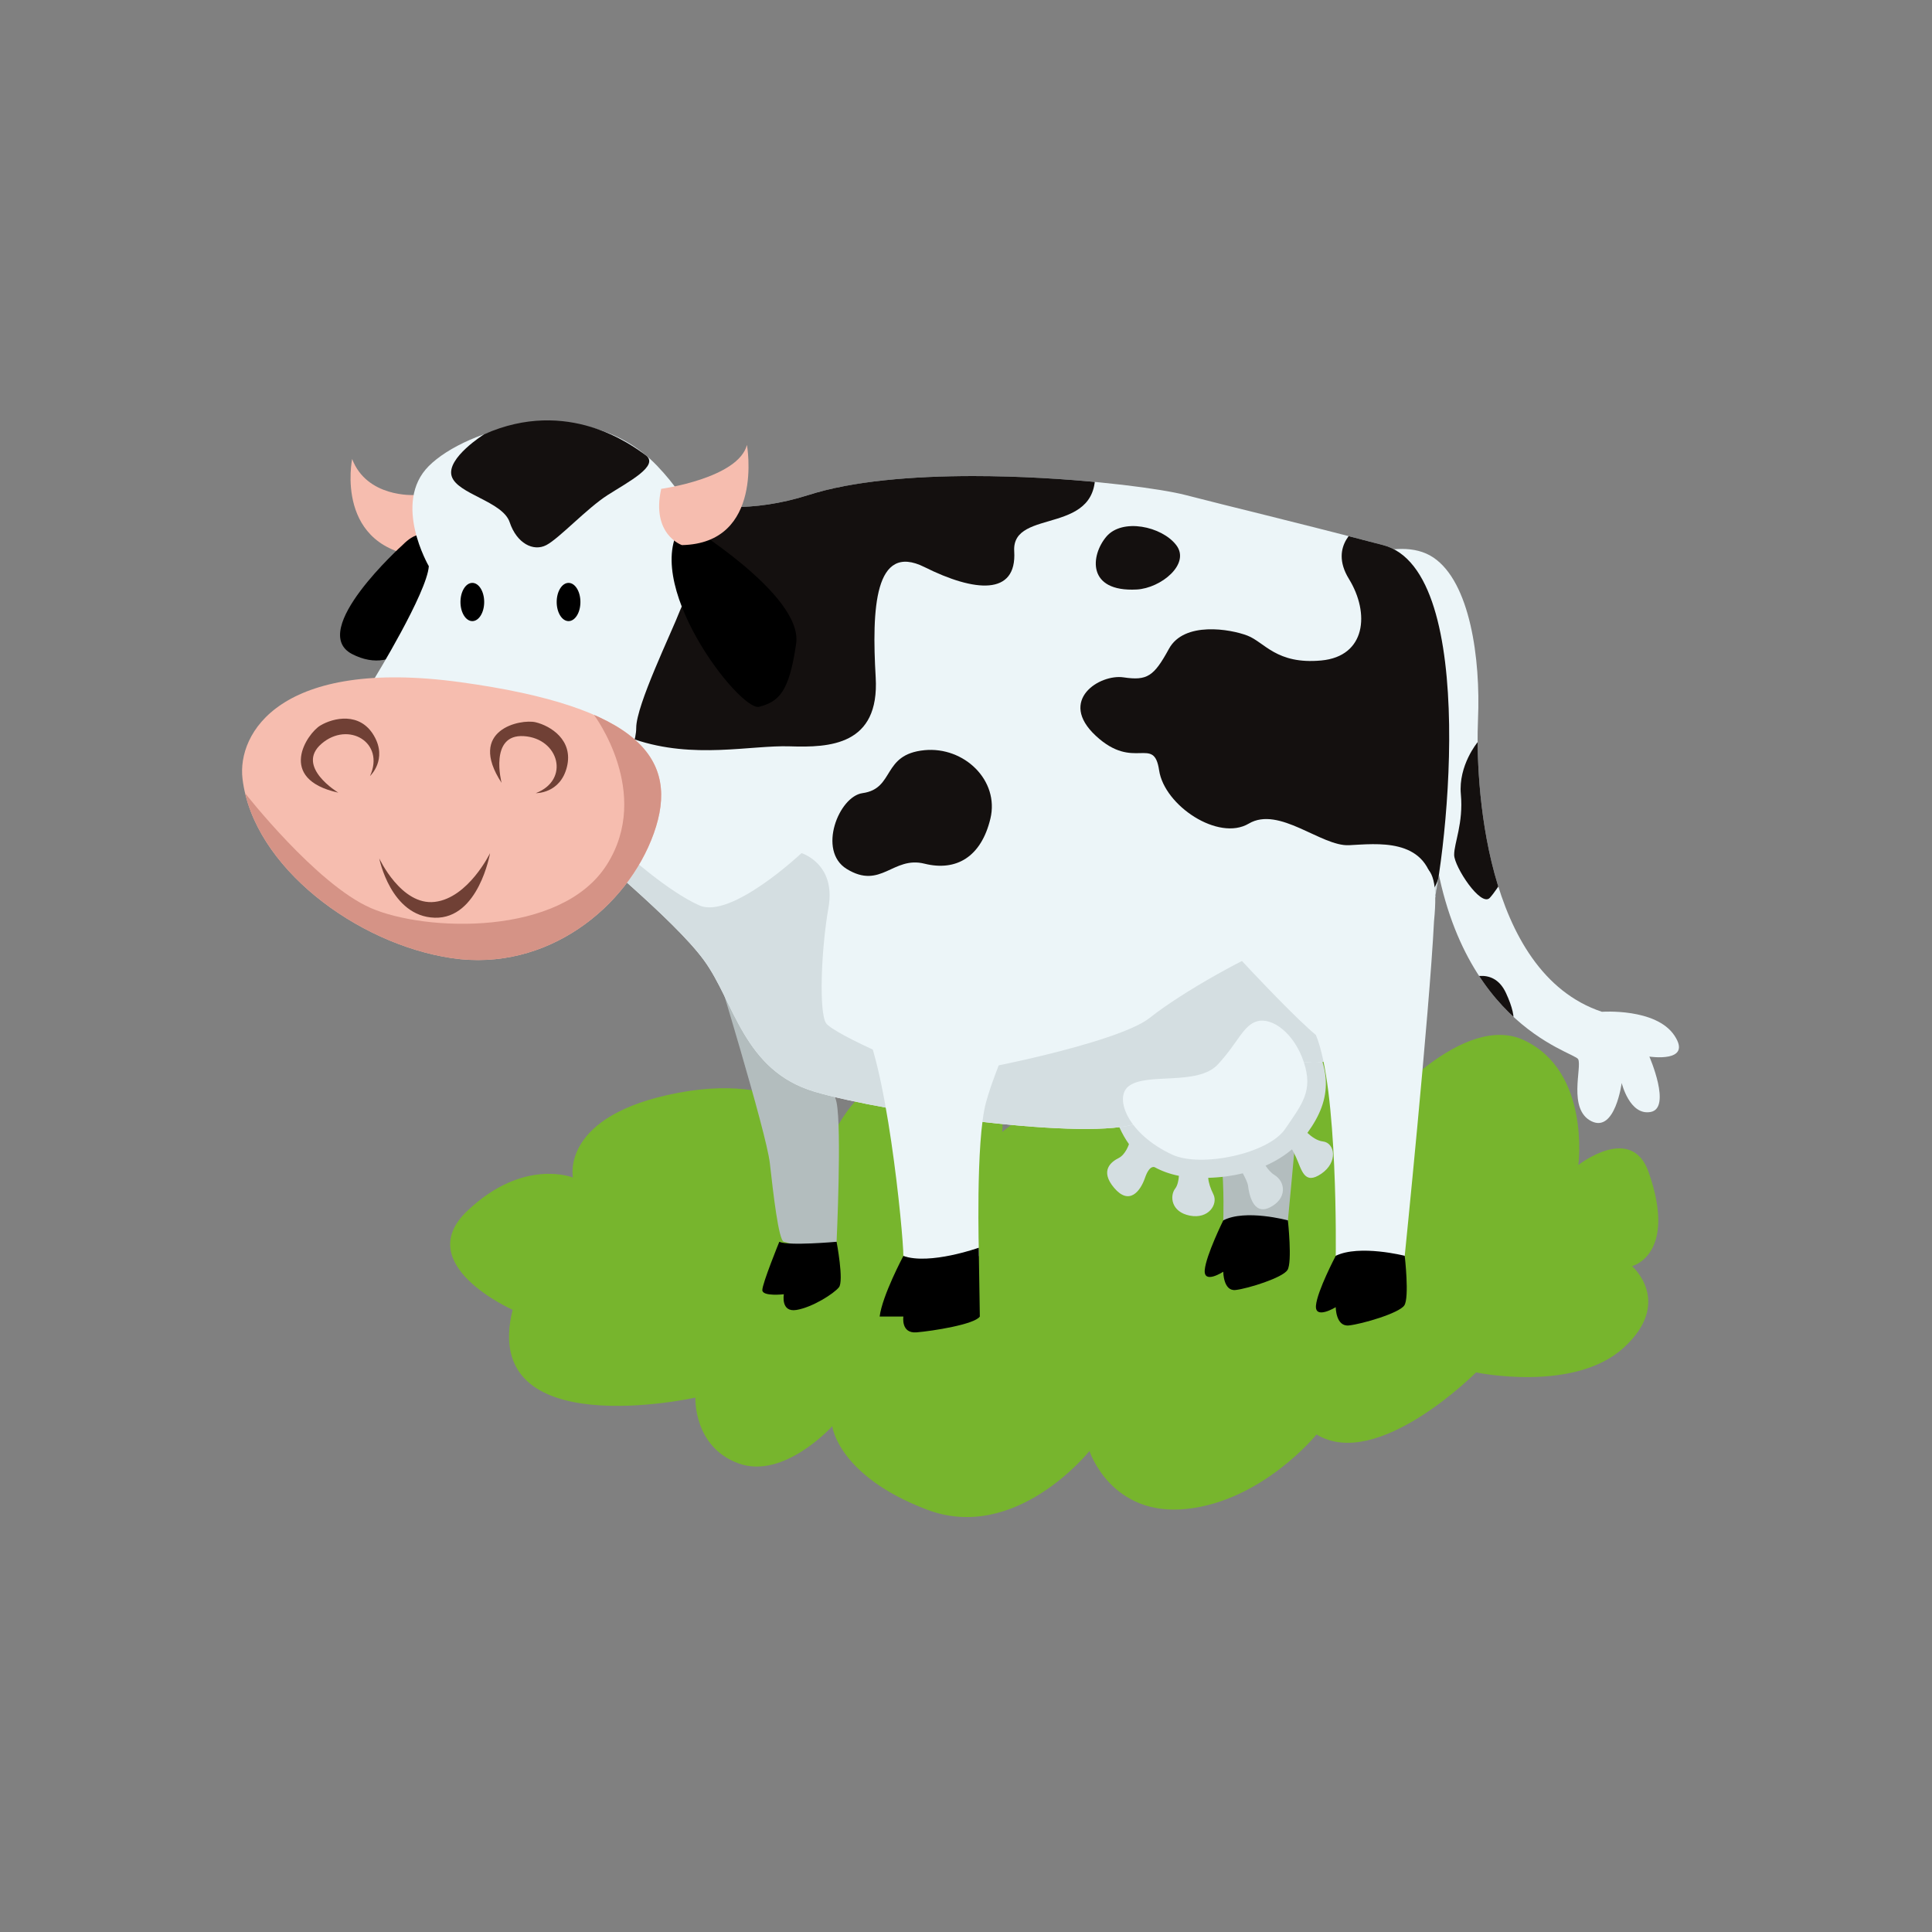 <?xml version="1.0" encoding="utf-8"?>
<!-- Generator: Adobe Illustrator 16.0.0, SVG Export Plug-In . SVG Version: 6.00 Build 0)  -->
<!DOCTYPE svg PUBLIC "-//W3C//DTD SVG 1.1//EN" "http://www.w3.org/Graphics/SVG/1.1/DTD/svg11.dtd">
<svg version="1.1" id="Layer_1" xmlns="http://www.w3.org/2000/svg" xmlns:xlink="http://www.w3.org/1999/xlink" x="0px" y="0px"
	 width="350px" height="350px" viewBox="0 0 350 350" enable-background="new 0 0 350 350" xml:space="preserve">
<rect x="0" y="0" width="350" height="350" fill="#808080" stroke="none"/>
<path fill="#77B52D" d="M92.865,237.281c0,0-18.443-8.183-8.229-17.902c10.215-9.719,19.155-6.052,19.155-6.052
	s-2.395-11.298,19.06-15.35c21.457-4.054,27.921,7.946,27.921,7.946s5.803-13.993,19.132-13.045
	c13.329,0.945,11.65,12.171,11.65,12.171s17.323-13.807,25.632-10.217c8.307,3.587,12.927,7.481,12.927,7.481
	s-0.052-18.281,16.396-17.455c16.45,0.822,13.709,16.061,13.709,16.061s14.798-17.699,25.888-12.467
	c12.071,5.693,9.823,22.603,9.823,22.603s9.624-7.584,12.738,1.3c5.246,14.966-2.997,17.021-2.997,17.021s7.493,6.51-1.498,14.753
	c-8.992,8.242-26.77,4.496-26.77,4.496s-17.873,17.983-28.897,11.239c0,0-9.697,11.989-23.475,13.488
	c-13.775,1.498-17.665-10.491-17.665-10.491s-13.324,16.746-29.445,10.623c-16.121-6.127-17.149-15.118-17.149-15.118
	s-8.758,9.741-16.978,6.743c-8.22-2.997-7.817-11.919-7.817-11.919S86.746,261.907,92.865,237.281"/>
<path fill="#B3BDBE" d="M192.401,150.786c0,0,17.259,37.359,23.68,43.088c6.422,5.731,5.526,27.207,5.526,27.207
	s8.352,2.699,11.635,0.801c0,0,4.358-45.509,5.131-62.067C239.143,143.255,215.102,114.384,192.401,150.786"/>
<path d="M221.607,221.081c0,0-3.133,6.346-3.356,8.992c-0.224,2.646,3.356,0.315,3.356,0.315s0,3.568,2.236,3.308
	c2.238-0.26,8.503-2.21,9.396-3.623c0.897-1.414,0.076-8.992,0.076-8.992S225.633,218.992,221.607,221.081"/>
<path fill="#ECF5F8" d="M241.486,103.134c0,0,11.496-6.605,18.165-2.146c6.671,4.458,8.581,18.363,8.104,29.32
	c-0.479,10.958,0.954,45.823,22.447,52.988c0,0,9.791-0.717,13.134,4.297s-4.537,3.819-4.537,3.819s4.061,9.314,0.239,10.031
	c-3.821,0.718-5.253-5.254-5.253-5.254s-1.194,9.074-5.494,6.926c-4.297-2.148-1.671-9.791-2.389-11.225
	c-0.716-1.433-23.814-6.479-26.721-43.918C256.275,110.533,251.277,99.391,241.486,103.134"/>
<g>
	<defs>
		<path id="SVGID_1_" d="M241.486,103.134c9.792-3.745,14.789,7.397,17.693,44.838c2.91,37.44,26.006,42.486,26.723,43.92
			c0.718,1.432-1.908,9.074,2.389,11.223c4.299,2.148,5.494-6.926,5.494-6.926s1.432,5.972,5.251,5.254
			c3.823-0.717-0.237-10.029-0.237-10.029s7.882,1.194,4.537-3.821c-3.343-5.014-13.134-4.297-13.134-4.297
			c-21.491-7.165-22.926-42.03-22.447-52.988c0.478-10.956-1.435-24.862-8.103-29.321c-1.683-1.124-3.673-1.544-5.707-1.544
			C247.914,99.442,241.486,103.134,241.486,103.134"/>
	</defs>
	<clipPath id="SVGID_2_">
		<use xlink:href="#SVGID_1_"  overflow="visible"/>
	</clipPath>
	<path clip-path="url(#SVGID_2_)" fill="#14100F" d="M267.69,134.448c0,0-3.519,4.19-3.041,9.444
		c0.479,5.254-1.232,8.836-1.214,10.985c0.02,2.149,4.856,9.548,6.469,7.764c1.612-1.785,3.82-5.852,3.82-5.852L267.69,134.448z"/>
	<path clip-path="url(#SVGID_2_)" fill="#14100F" d="M265.128,177.658c0,0,5.263-3.028,7.696,2.239
		c2.435,5.269,1.378,7.218-1.01,6.264C269.426,185.204,265.128,177.658,265.128,177.658"/>
</g>
<path fill="#B3BDBE" d="M129.268,173.924c0,0,9.552,31.128,10.189,36.749c0.637,5.621,1.592,14.038,2.546,14.288
	c0.957,0.249,7.644,2.298,9.553,0c0,0,0.956-20.447,0-25.224C150.601,194.96,136.109,167.286,129.268,173.924"/>
<path d="M141.179,224.959c0,0-3.076,7.541-3.076,8.752c0,1.209,3.899,0.754,3.899,0.754s-0.606,3.322,2.284,2.844
	c2.892-0.477,6.765-2.946,7.693-4.1c0.929-1.154-0.424-8.25-0.424-8.25S142.821,225.745,141.179,224.959"/>
<path fill="#D4DEE1" d="M239.655,206.784c-1.032-0.117-2.033-0.833-2.807-1.55c4.45-6.118,4.993-12.065-1.644-20.782
	c-12.179-16.001-33.432,5.97-33.432,5.97s-2.646,9.225,2.751,16.853h-0.001c0,0-0.602,1.887-1.875,2.521
	c-1.273,0.637-3.502,2.23-0.796,5.413c2.707,3.186,4.721,0.651,5.573-1.82c0.849-2.472,1.765-1.932,1.765-1.932l-0.003-0.003
	c1.271,0.69,2.721,1.229,4.387,1.558c-0.064,0.84-0.239,1.738-0.675,2.306c-1,1.297-0.794,4.226,2.646,4.903s5.145-2.096,4.279-3.85
	c-0.54-1.099-0.873-2.073-0.942-2.997c2.242-0.062,4.331-0.347,6.266-0.816c0.455,0.834,0.886,1.729,0.952,2.269
	c0.149,1.218,0.835,5.456,3.949,3.907c3.114-1.548,2.902-4.602,0.833-5.876c-0.622-0.383-1.158-1.008-1.616-1.685
	c1.809-0.799,3.414-1.797,4.793-2.959c0.226,0.394,0.466,0.852,0.714,1.395c1.071,2.337,1.48,5.145,4.581,3.037
	C242.453,210.542,241.836,207.033,239.655,206.784"/>
<path fill="#ECF5F8" d="M104.91,151.924c1.004,1.693,17.01,14.39,22.594,22c5.584,7.613,7.176,20.029,20.072,23.849
	c12.895,3.822,49.988,9.015,58.588,5.671c8.595-3.345,21.49-11.939,31.041-10.985c9.554,0.956,18.15-13.788,21.493-24.297
	c3.343-10.507,9.552-64.794-8.119-69.412c-17.671-4.617-27.225-6.845-35.82-9.074c-8.595-2.229-48.083-6.465-68.298,0
	c-20.212,6.466-34.388-3.437-34.388-3.437S88.194,123.745,104.91,151.924"/>
<g>
	<defs>
		<path id="SVGID_3_" d="M146.462,89.676c-20.213,6.465-34.389-3.436-34.389-3.436s-23.879,37.505-7.164,65.684
			c1.005,1.693,17.011,14.39,22.595,22c5.584,7.61,7.176,20.029,20.072,23.849c12.896,3.822,49.988,9.015,58.585,5.672
			c8.598-3.344,21.493-11.94,31.047-10.985c9.55,0.955,18.147-13.789,21.49-24.298c3.343-10.507,9.552-64.794-8.119-69.411
			s-27.222-6.848-35.82-9.075c-5.205-1.35-21.74-3.436-38.458-3.436C165.407,86.24,154.437,87.124,146.462,89.676"/>
	</defs>
	<clipPath id="SVGID_4_">
		<use xlink:href="#SVGID_3_"  overflow="visible"/>
	</clipPath>
	<path clip-path="url(#SVGID_4_)" fill="#14100F" d="M97.507,117.297c0,0,6.757,13.019,17.468,16.659
		c10.711,3.639,20.979,1.014,28.144,1.251c7.163,0.238,16.239-0.161,15.521-12.499c-0.716-12.337-0.239-24.516,8.836-19.979
		c9.074,4.537,16.759,5.254,16.259-2.866c-0.498-8.12,16.219-2.389,14.547-15.523c-1.671-13.134-42.556-3.726-53.995,1.899
		c-11.438,5.623-29.824-4.286-32.451-4.286S92.188,109.612,97.507,117.297"/>
	<path clip-path="url(#SVGID_4_)" fill="#14100F" d="M153.386,157.417c-5.337-3.285-1.432-13.138,2.866-13.732
		c5.918-0.821,3.442-7.027,11.224-7.782c7.165-0.694,13.612,5.465,11.941,12.414c-1.672,6.951-6.209,9.578-11.941,8.146
		C161.745,155.029,159.595,161.238,153.386,157.417"/>
	<path clip-path="url(#SVGID_4_)" fill="#14100F" d="M205.924,106.795c4.379-0.233,9.791-4.622,7.162-8.045
		c-2.625-3.422-9.781-4.921-12.65-1.544C197.564,100.582,196.849,107.277,205.924,106.795"/>
	<path clip-path="url(#SVGID_4_)" fill="#14100F" d="M246.282,95.304c0,0-5.731,3.366-1.911,9.575
		c3.821,6.209,3.082,14.029-5.026,14.775c-8.107,0.748-10.258-3.312-13.361-4.507c-3.106-1.194-11.48-2.627-14.217,2.389
		c-2.74,5.014-3.935,5.809-8.231,5.174c-4.298-0.638-11.954,4.139-5.022,10.586c6.935,6.448,10.514-0.159,11.47,6.249
		c0.955,6.408,10.746,12.914,16.239,9.66c5.492-3.252,13.135,4.15,18.149,3.912c5.014-0.239,13.851-1.43,15.281,7.285
		c1.435,8.714,2.884,8.714,2.884,8.714S278.042,106.743,246.282,95.304"/>
	<path clip-path="url(#SVGID_4_)" fill="#D4DEE1" d="M113.347,154.551c0,0,7.606,6.925,13.354,9.473
		c5.75,2.546,18.502-9.473,18.502-9.473s6.276,1.903,4.891,9.827c-1.388,7.924-1.722,19.068-0.448,20.979
		c1.271,1.91,17.829,9.363,21.332,9.299c3.502-0.065,31.424-5.578,37.299-10.255c5.874-4.674,18.282-11.614,24.084-13.607
		c5.801-1.993,27.244-3.459,28.311-12.324c1.065-8.864-0.097,19.564,0,25.294c0.096,5.731-4.043,17.271-16.461,17.551
		c-12.418,0.281-45.495,20.977-56.977,19.065c-11.48-1.91-40.205-9.037-51.634-16.936c-11.427-7.898-9.112-9.605-13.931-15.916
		C116.85,181.218,97.745,154.63,113.347,154.551"/>
</g>
<path fill="#ECF5F8" d="M204.445,196.795c-2.669,2.108-0.087,8.693,7.93,12.387c5.169,2.381,17.384-0.157,20.445-4.665
	c3.063-4.506,5.114-6.874,3.374-12.12s-5.719-8.12-8.422-7.389c-2.552,0.689-3.443,3.826-7.134,7.809
	C216.95,196.795,207.718,194.212,204.445,196.795"/>
<path fill="#F6BDAF" d="M74.941,89.676c0,0-8.482,0.479-11.148-6.527c0,0-3.388,16.393,13.053,17.749
	C76.846,100.898,78.565,93.656,74.941,89.676"/>
<path d="M72.91,98.75c0,0-17.278,15.519-9.116,19.743c8.161,4.221,14.21-3.822,14.847-11.783
	C79.278,98.75,77.495,94.121,72.91,98.75"/>
<path fill="#ECF5F8" d="M67.815,122.949c0,0,9.553-15.603,9.87-20.376c0,0-6.686-11.464,0-18.151
	c6.687-6.685,28.338-13.691,41.393,0c13.054,13.692,5.731,21.971,4.139,26.109c-1.591,4.14-7.959,17.194-7.959,21.334
	c0,4.139-4.14,10.826-5.096,11.144C109.208,143.328,47.756,141.735,67.815,122.949"/>
<path d="M105.148,109.059c0,1.912-0.962,3.462-2.149,3.462s-2.149-1.55-2.149-3.462s0.962-3.463,2.149-3.463
	S105.148,107.146,105.148,109.059"/>
<path d="M87.716,109.059c0,1.912-0.962,3.462-2.149,3.462c-1.187,0-2.149-1.55-2.149-3.462s0.962-3.463,2.149-3.463
	C86.753,105.595,87.716,107.146,87.716,109.059"/>
<path fill="#F6BDAF" d="M43.935,141.098c-0.994-8.274,6.846-21.988,39.482-17.512c32.636,4.476,39.8,14.009,35.024,27.382
	c-4.776,13.374-19.357,25.155-36.583,22.607C64.632,171.028,45.846,157.018,43.935,141.098"/>
<g>
	<defs>
		<path id="SVGID_5_" d="M43.935,141.098c1.909,15.92,20.697,29.93,37.922,32.477c17.227,2.548,31.809-9.233,36.585-22.607
			c4.776-13.373-2.389-22.906-35.025-27.382c-4.403-0.604-8.351-0.877-11.891-0.877C48.83,122.709,43.077,133.941,43.935,141.098"/>
	</defs>
	<clipPath id="SVGID_6_">
		<use xlink:href="#SVGID_5_"  overflow="visible"/>
	</clipPath>
	<path clip-path="url(#SVGID_6_)" fill="#D59386" d="M44.396,143.684c0,0,12.913,16.518,22.783,20.816
		c9.872,4.299,34.475,5.206,42.753-7.849c8.279-13.053-2.328-27.146-2.328-27.146s10.362,2.267,12.909,14.095
		c2.547,11.826-7.165,22.97-14.169,27.906C99.337,176.44,54.886,184.317,44.396,143.684"/>
</g>
<path fill="#704035" d="M90.868,141.824c0,0-2.327-8.876,4.033-8.465c6.359,0.409,8.413,7.909,2.173,10.326
	c0,0,4.417,0.125,5.628-4.748c1.21-4.872-2.984-7.449-5.668-8.092C94.35,130.202,84.542,132.153,90.868,141.824"/>
<path fill="#704035" d="M61.292,143.599c0,0-7.868-4.719-3.036-8.872c4.833-4.153,11.547-0.228,8.773,5.863
	c0,0,3.246-2.999,0.706-7.329c-2.541-4.332-7.341-3.24-9.709-1.824C55.657,132.854,50.007,141.107,61.292,143.599"/>
<path fill="#704035" d="M68.706,155.506c0,0,3.976,8.596,10.06,7.88c6.083-0.717,10.013-8.835,10.013-8.835
	s-2.055,11.94-10.036,11.702C70.761,166.013,68.706,155.506,68.706,155.506"/>
<path fill="#14100F" d="M87.716,78.668c0,0-6.861,4.295-5.899,7.572c0.964,3.276,9.242,4.549,10.516,8.371
	c1.274,3.82,4.291,5.367,6.638,4.14c2.347-1.228,7.38-6.686,11.124-9.075c3.744-2.391,9.436-5.323,6.884-7.206
	C114.428,80.589,102.841,71.959,87.716,78.668"/>
<path d="M123.854,94.611c0,0,21.651,13.055,20.377,21.97c-1.272,8.916-3.183,10.507-6.686,11.461
	C134.044,128.999,115.38,104.904,123.854,94.611"/>
<path fill="#F6BDAF" d="M119.782,88.561c0,0,13.943-1.911,15.536-7.96c0,0,3.183,17.832-11.781,18.15
	C123.537,98.751,117.937,96.84,119.782,88.561"/>
<path fill="#ECF5F8" d="M212.375,160.333c0,0,19.162,21.441,26.015,27.172c4.028,9.691,3.593,39.995,3.593,39.995
	s8.916,2.699,12.419,0.802c0,0,4.561-44.844,5.383-61.404C262.536,139.506,240.072,177.688,212.375,160.333"/>
<path d="M241.982,227.5c0,0-3.343,6.346-3.581,8.993c-0.24,2.647,3.581,0.316,3.581,0.316s0,3.568,2.389,3.308
	c2.388-0.261,9.075-2.211,10.029-3.624c0.955-1.412,0.08-8.993,0.08-8.993S246.28,225.413,241.982,227.5"/>
<path fill="#ECF5F8" d="M151.98,174.902c0,0-1.061,3.184,3.715,9.553c4.776,6.366,7.959,39.023,7.959,43.074
	c0,0,8.915,3.592,13.691,0c0,0-0.637-20.788,1.273-27.792c1.912-7.005,5.412-12.417,5.094-18.786
	C183.397,174.584,156.757,143.847,151.98,174.902"/>
<path d="M163.655,227.529c0,0-3.821,7.152-4.298,10.974h4.298c0,0-0.478,3.105,2.388,2.865c2.866-0.236,10.508-1.433,11.462-2.865
	c0,0-0.167-10.826-0.196-12.464C177.309,226.039,168.431,229.21,163.655,227.529"/>
</svg>
